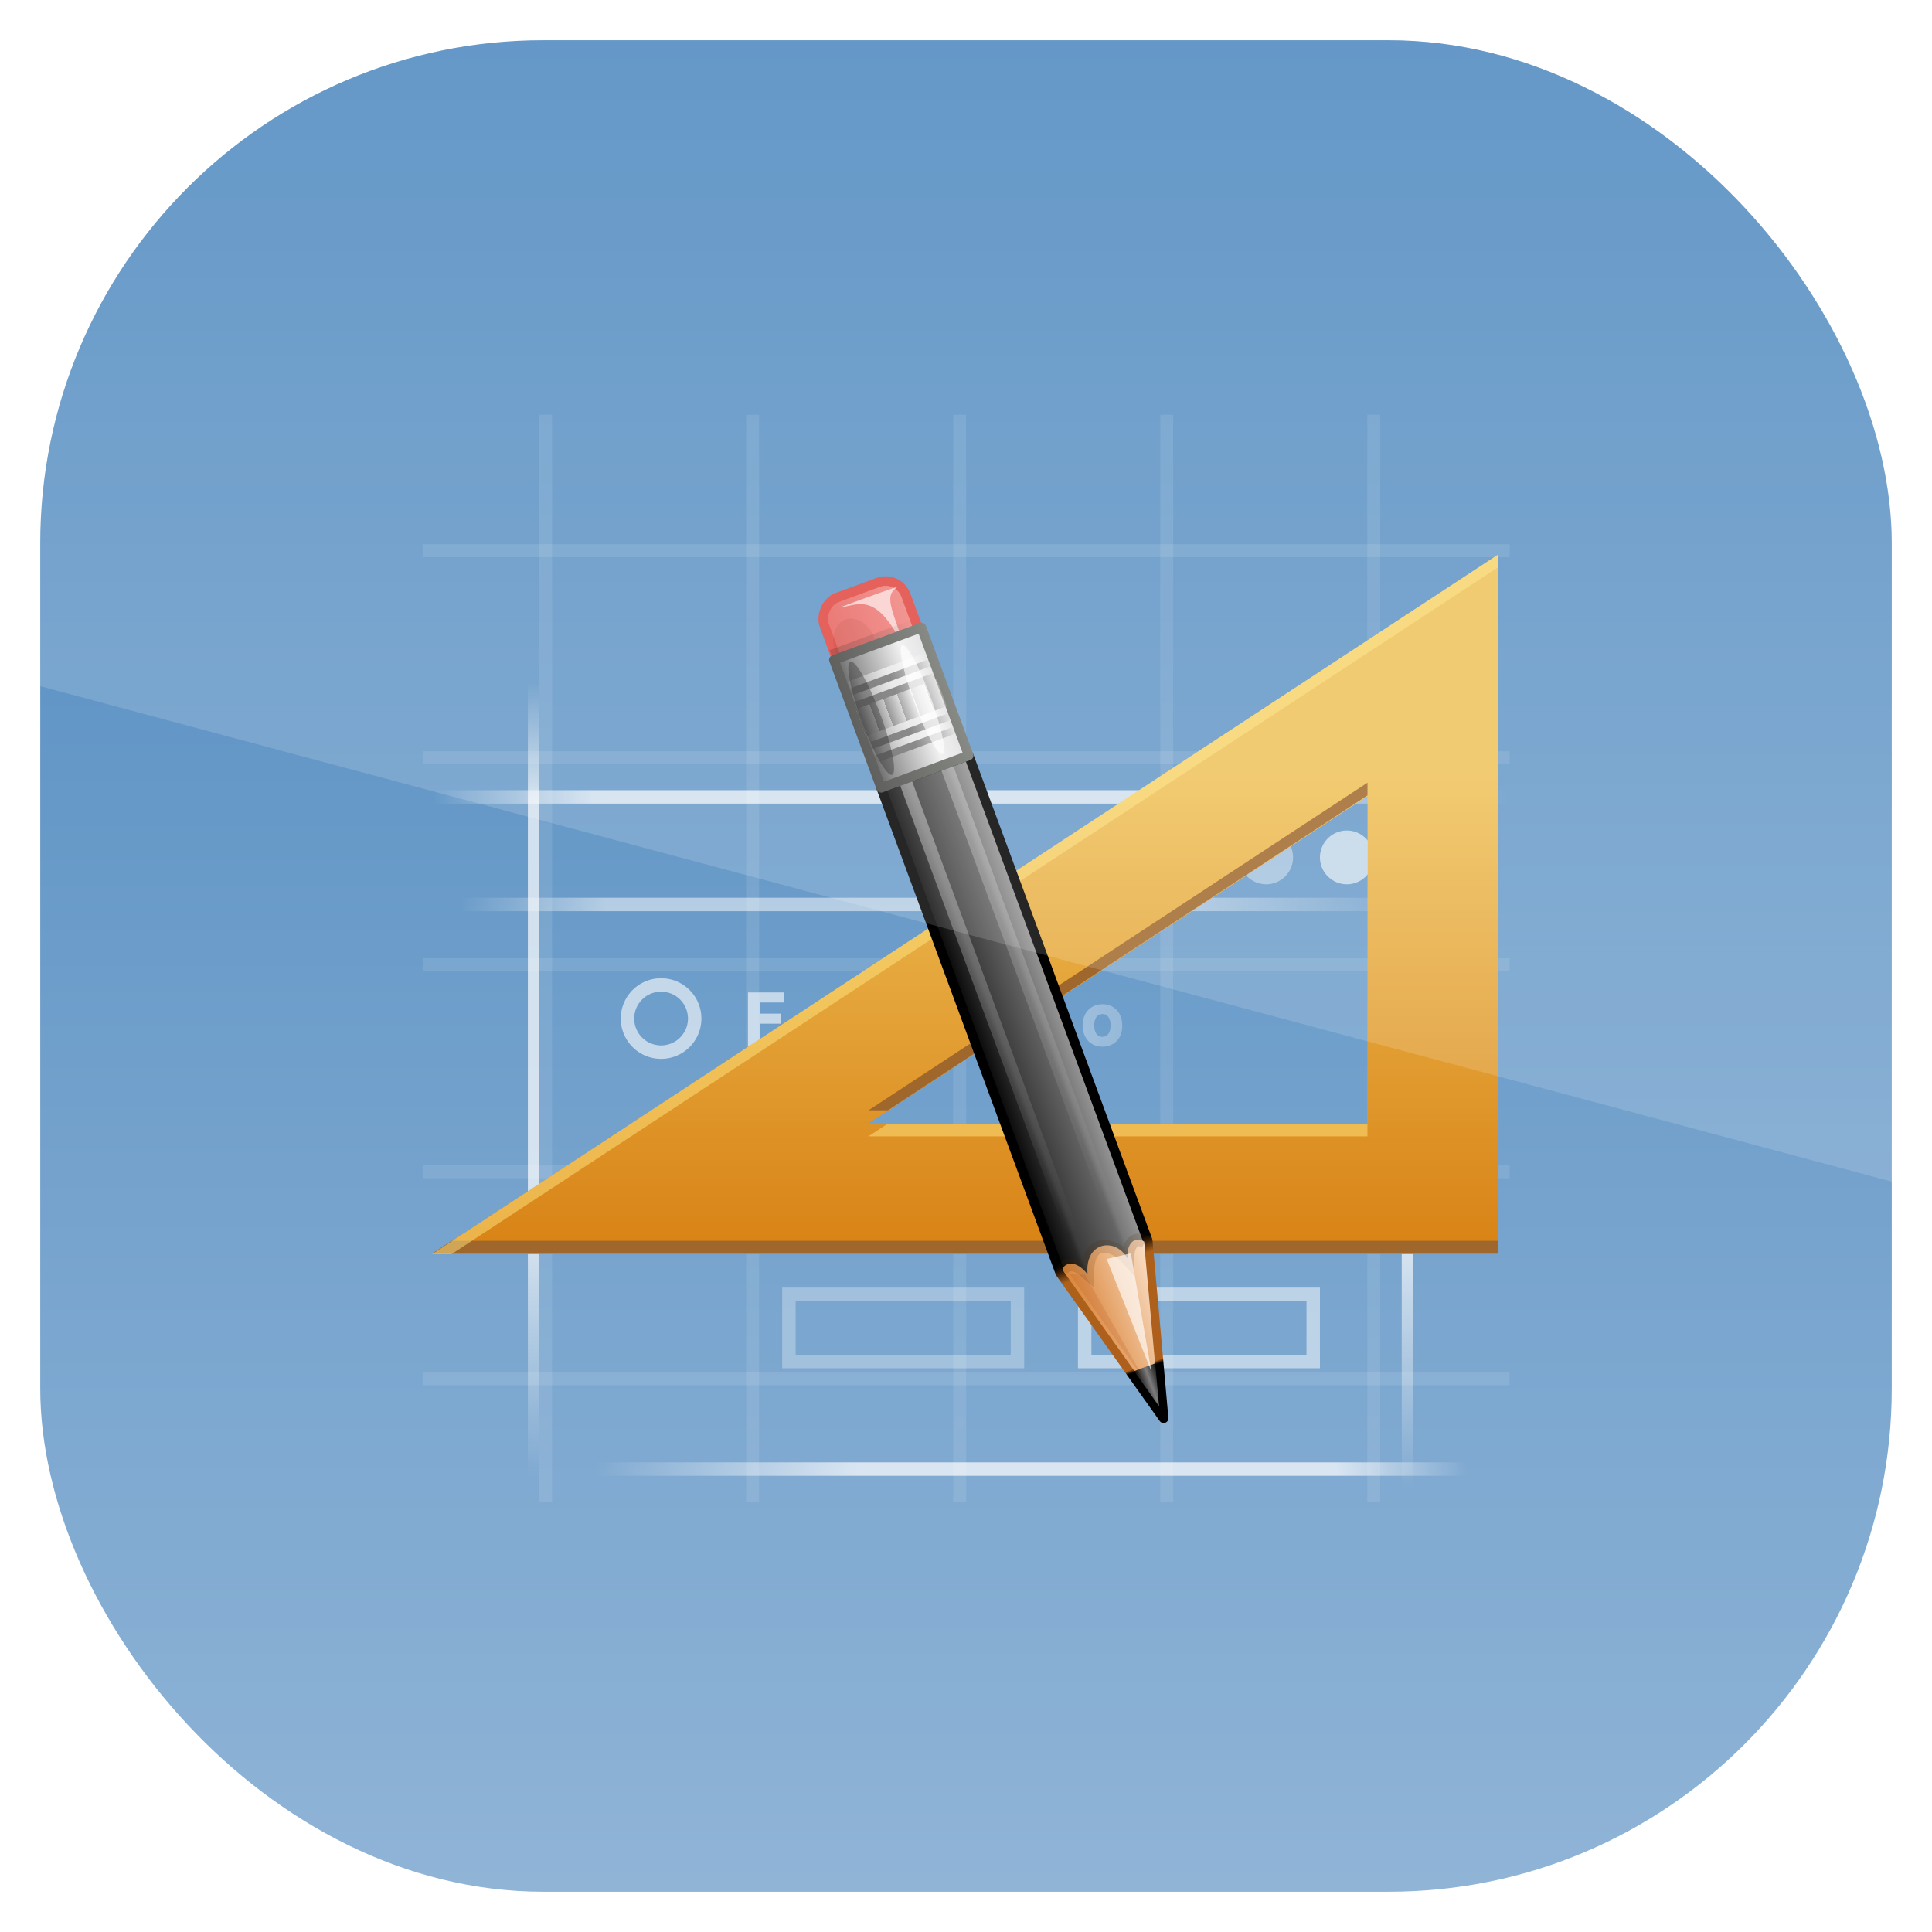 <?xml version="1.0" encoding="UTF-8" standalone="no"?>
<!-- Created with Inkscape (http://www.inkscape.org/) -->

<svg
   xmlns:dc="http://purl.org/dc/elements/1.1/"
   xmlns:cc="http://creativecommons.org/ns#"
   xmlns:rdf="http://www.w3.org/1999/02/22-rdf-syntax-ns#"
   xmlns:svg="http://www.w3.org/2000/svg"
   xmlns="http://www.w3.org/2000/svg"
   xmlns:xlink="http://www.w3.org/1999/xlink"
   xmlns:sodipodi="http://sodipodi.sourceforge.net/DTD/sodipodi-0.dtd"
   xmlns:inkscape="http://www.inkscape.org/namespaces/inkscape"
   id="svg11037"
   height="96"
   width="96"
   version="1.1"
   inkscape:version="0.48.5 r10040"
   sodipodi:docname="glade.svg">
  <sodipodi:namedview
     pagecolor="#ffffff"
     bordercolor="#666666"
     borderopacity="1"
     objecttolerance="10"
     gridtolerance="10"
     guidetolerance="10"
     inkscape:pageopacity="0"
     inkscape:pageshadow="2"
     inkscape:window-width="640"
     inkscape:window-height="480"
     id="namedview1742" />
  <defs
     id="defs11039">
    <linearGradient
       id="linearGradient11642"
       y2="1046.1"
       gradientUnits="userSpaceOnUse"
       y1="962.62"
       gradientTransform="matrix(1.15 0 0 1.15 -7.2 -150.65)"
       x2="48"
       x1="48">
      <stop
         id="stop3702-380"
         style="stop-color:#4885bd"
         offset="0" />
      <stop
         id="stop3704-4"
         style="stop-color:#91b5d7"
         offset="1" />
    </linearGradient>
    <linearGradient
       id="linearGradient3710-5"
       y2="11.5"
       xlink:href="#linearGradient3704"
       gradientUnits="userSpaceOnUse"
       x2="69"
       gradientTransform="matrix(1.357,0,0,1,-5.572,13)"
       y1="11.5"
       x1="10" />
    <linearGradient
       id="linearGradient3704">
      <stop
         id="stop3706-0"
         style="stop-color:#fff;stop-opacity:0"
         offset="0" />
      <stop
         id="stop3714-6"
         style="stop-color:#fff"
         offset=".15" />
      <stop
         id="stop3716"
         style="stop-color:#fff"
         offset=".7" />
      <stop
         id="stop3708-5"
         style="stop-color:#fff;stop-opacity:0"
         offset="1" />
    </linearGradient>
    <linearGradient
       id="linearGradient7809"
       x1="10"
       xlink:href="#linearGradient3704"
       gradientUnits="userSpaceOnUse"
       y1="11.5"
       gradientTransform="matrix(1.001 0 0 .836 5.993 -25.119)"
       x2="69"
       y2="11.5" />
    <linearGradient
       id="linearGradient7811"
       x1="10"
       xlink:href="#linearGradient3704"
       gradientUnits="userSpaceOnUse"
       y1="11.5"
       gradientTransform="matrix(1 0 0 .831 7.002 -90.054)"
       x2="69"
       y2="11.5" />
    <linearGradient
       id="linearGradient7813"
       x1="10"
       xlink:href="#linearGradient3704"
       gradientUnits="userSpaceOnUse"
       y1="11.5"
       gradientTransform="matrix(1.102,0,0,1,-96.017,-86)"
       x2="69"
       y2="11.5" />
    <linearGradient
       id="linearGradient7815"
       x1="10"
       xlink:href="#linearGradient3704"
       gradientUnits="userSpaceOnUse"
       y1="11.5"
       gradientTransform="matrix(1.23,0,0,1,-2.301,21)"
       x2="69"
       y2="11.5" />
    <linearGradient
       id="linearGradient7831"
       x1="38"
       xlink:href="#linearGradient4232-2"
       gradientUnits="userSpaceOnUse"
       x2="78"
       y1="41"
       y2="41" />
    <linearGradient
       id="linearGradient4232-2">
      <stop
         id="stop4234-7"
         style="stop-color:#fff"
         offset="0" />
      <stop
         id="stop4236-4"
         style="stop-color:#fff;stop-opacity:0"
         offset="1" />
    </linearGradient>
    <linearGradient
       id="linearGradient7823"
       x1="38"
       xlink:href="#linearGradient4232-2"
       gradientUnits="userSpaceOnUse"
       x2="89"
       y1="41"
       y2="41" />
    <linearGradient
       id="linearGradient7843"
       x1="36"
       xlink:href="#linearGradient4232-2"
       gradientUnits="userSpaceOnUse"
       x2="89"
       y1="51.314"
       y2="51" />
    <linearGradient
       id="linearGradient6961"
       x1="66"
       gradientUnits="userSpaceOnUse"
       y1="84"
       gradientTransform="matrix(.898 0 0 .898 103.59 998.66)"
       x2="66"
       y2="55">
      <stop
         id="stop4327-2"
         style="stop-color:#d88215"
         offset="0" />
      <stop
         id="stop4329"
         style="stop-color:#efc259"
         offset="1" />
    </linearGradient>
    <linearGradient
       id="linearGradient6963"
       y2="115.49"
       gradientUnits="userSpaceOnUse"
       y1="115.49"
       x2="149.53"
       x1="136.41">
      <stop
         id="stop3487-2"
         style="stop-color:#e6605b"
         offset="0" />
      <stop
         id="stop3489-47"
         style="stop-color:#f08682"
         offset="1" />
    </linearGradient>
    <filter
       id="filter3495"
       height="1.333"
       width="1.857"
       y="-.167"
       x="-.429"
       color-interpolation-filters="sRGB">
      <feGaussianBlur
         id="feGaussianBlur3497"
         stdDeviation="0.552" />
    </filter>
    <filter
       id="filter3509"
       height="1.353"
       width="1.367"
       y="-.177"
       x="-.183"
       color-interpolation-filters="sRGB">
      <feGaussianBlur
         id="feGaussianBlur3511"
         stdDeviation="0.659" />
    </filter>
    <linearGradient
       id="linearGradient6965"
       x1="137.41"
       xlink:href="#linearGradient3339"
       gradientUnits="userSpaceOnUse"
       y1="116.47"
       gradientTransform="matrix(1.089,0,0,1,-13.276,0)"
       x2="148.53"
       y2="116.47" />
    <linearGradient
       id="linearGradient3339">
      <stop
         id="stop3560"
         offset="0" />
      <stop
         id="stop3347-75"
         style="stop-opacity:.498"
         offset=".7" />
      <stop
         id="stop3343-4"
         style="stop-opacity:0"
         offset="1" />
    </linearGradient>
    <linearGradient
       id="linearGradient6967"
       x1="136"
       gradientUnits="userSpaceOnUse"
       y1="60"
       gradientTransform="translate(-23.733)"
       x2="150"
       y2="60">
      <stop
         id="stop3280"
         offset="0" />
      <stop
         id="stop3290"
         style="stop-color:#282828"
         offset=".25" />
      <stop
         id="stop3286-8"
         style="stop-color:#3c3c3c"
         offset=".3" />
      <stop
         id="stop3288-1"
         style="stop-color:#646464"
         offset=".7" />
      <stop
         id="stop3292-2"
         style="stop-color:#787878"
         offset=".75" />
      <stop
         id="stop3282"
         style="stop-color:#a0a0a0"
         offset="1" />
    </linearGradient>
    <linearGradient
       id="linearGradient6969"
       x1="143"
       gradientUnits="userSpaceOnUse"
       y1="0"
       gradientTransform="translate(-23.733)"
       x2="143"
       y2="120.02">
      <stop
         id="stop3256"
         offset="0" />
      <stop
         id="stop3266-9"
         offset=".066" />
      <stop
         id="stop3264-3"
         style="stop-color:#ad5f1b"
         offset=".07" />
      <stop
         id="stop3268-6"
         style="stop-color:#ad601a"
         offset=".191" />
      <stop
         id="stop3262-8"
         offset=".21" />
      <stop
         id="stop3258-0"
         offset="1" />
    </linearGradient>
    <linearGradient
       id="linearGradient6971"
       x1="141.25"
       gradientUnits="userSpaceOnUse"
       y1="4.922"
       gradientTransform="translate(-23.733)"
       x2="144.81"
       y2="4.922">
      <stop
         id="stop3396-2"
         offset="0" />
      <stop
         id="stop3402-1"
         style="stop-color:#7d7d7d"
         offset=".5" />
      <stop
         id="stop3398-0"
         offset="1" />
    </linearGradient>
    <linearGradient
       id="linearGradient6973"
       x1="136.99"
       gradientUnits="userSpaceOnUse"
       y1="17.043"
       gradientTransform="translate(-23.733)"
       x2="149"
       y2="17.043">
      <stop
         id="stop3310-5"
         style="stop-color:#da8539"
         offset="0" />
      <stop
         id="stop3312-1"
         style="stop-color:#fadfc7"
         offset="1" />
    </linearGradient>
    <linearGradient
       id="linearGradient6975"
       x1="146.11"
       xlink:href="#linearGradient4232-2"
       gradientUnits="userSpaceOnUse"
       y1="118.94"
       gradientTransform="matrix(1,0,0,1.265,-23.733,-54.364)"
       x2="146.08"
       y2="66" />
    <linearGradient
       id="linearGradient6977"
       x1="146.11"
       xlink:href="#linearGradient4232-2"
       gradientUnits="userSpaceOnUse"
       y1="118.94"
       gradientTransform="matrix(1,0,0,1.265,-29.858,-54.364)"
       x2="146.08"
       y2="66" />
    <filter
       id="filter3382"
       height="1.227"
       width="1.863"
       y="-.114"
       x="-.432"
       color-interpolation-filters="sRGB">
      <feGaussianBlur
         id="feGaussianBlur3384"
         stdDeviation="0.739" />
    </filter>
    <filter
       id="filter3390"
       height="1.299"
       width="2.22"
       y="-.149"
       x="-.61"
       color-interpolation-filters="sRGB">
      <feGaussianBlur
         id="feGaussianBlur3392"
         stdDeviation="0.778" />
    </filter>
    <linearGradient
       id="linearGradient6979"
       y2="106"
       gradientUnits="userSpaceOnUse"
       y1="106"
       x2="150"
       x1="136">
      <stop
         id="stop3403-6"
         style="stop-color:#404040"
         offset="0" />
      <stop
         id="stop3447"
         style="stop-color:#808080"
         offset=".2" />
      <stop
         id="stop3410-4"
         style="stop-color:#efefef"
         offset=".7" />
      <stop
         id="stop3405-6"
         style="stop-color:#dcdcdc"
         offset="1" />
    </linearGradient>
    <linearGradient
       id="linearGradient6981"
       y2="106"
       gradientUnits="userSpaceOnUse"
       y1="106"
       x2="150"
       x1="136">
      <stop
         id="stop3463"
         style="stop-color:#444542"
         offset="0" />
      <stop
         id="stop3465-2"
         style="stop-color:#71746e"
         offset="1" />
    </linearGradient>
    <linearGradient
       id="linearGradient6983"
       x1="142.96"
       xlink:href="#linearGradient3339"
       spreadMethod="reflect"
       gradientUnits="userSpaceOnUse"
       y1="98.951"
       gradientTransform="translate(.042 1.549)"
       x2="148.96"
       y2="98.951" />
    <linearGradient
       id="linearGradient6985"
       x1="142.96"
       xlink:href="#linearGradient3355-2"
       spreadMethod="reflect"
       gradientUnits="userSpaceOnUse"
       y1="98.951"
       gradientTransform="translate(.042 2.549)"
       x2="148.96"
       y2="98.951" />
    <linearGradient
       id="linearGradient3355-2">
      <stop
         id="stop3357-84"
         style="stop-color:#fff"
         offset="0" />
      <stop
         id="stop3359-72"
         style="stop-color:#fff;stop-opacity:.498"
         offset=".7" />
      <stop
         id="stop3361-4"
         style="stop-color:#fff;stop-opacity:0"
         offset="1" />
    </linearGradient>
    <linearGradient
       id="linearGradient6987"
       x1="142.96"
       xlink:href="#linearGradient3339"
       spreadMethod="reflect"
       gradientUnits="userSpaceOnUse"
       y1="98.951"
       gradientTransform="translate(.042 3.549)"
       x2="148.96"
       y2="98.951" />
    <linearGradient
       id="linearGradient6989"
       x1="142.96"
       xlink:href="#linearGradient3355-2"
       spreadMethod="reflect"
       gradientUnits="userSpaceOnUse"
       y1="98.951"
       gradientTransform="translate(.042 4.549)"
       x2="148.96"
       y2="98.951" />
    <linearGradient
       id="linearGradient6991"
       x1="142.96"
       xlink:href="#linearGradient3339"
       spreadMethod="reflect"
       gradientUnits="userSpaceOnUse"
       y1="98.951"
       gradientTransform="translate(.042 9.549)"
       x2="148.96"
       y2="98.951" />
    <linearGradient
       id="linearGradient6993"
       x1="142.96"
       xlink:href="#linearGradient3355-2"
       spreadMethod="reflect"
       gradientUnits="userSpaceOnUse"
       y1="98.951"
       gradientTransform="translate(.042 10.549)"
       x2="148.96"
       y2="98.951" />
    <linearGradient
       id="linearGradient6995"
       x1="142.96"
       xlink:href="#linearGradient3339"
       spreadMethod="reflect"
       gradientUnits="userSpaceOnUse"
       y1="98.951"
       gradientTransform="translate(.042 11.549)"
       x2="148.96"
       y2="98.951" />
    <linearGradient
       id="linearGradient6997"
       x1="142.96"
       xlink:href="#linearGradient3355-2"
       spreadMethod="reflect"
       gradientUnits="userSpaceOnUse"
       y1="98.951"
       gradientTransform="translate(.042 12.549)"
       x2="148.96"
       y2="98.951" />
    <linearGradient
       id="linearGradient6999"
       x1="137"
       spreadMethod="repeat"
       gradientUnits="userSpaceOnUse"
       y1="106"
       x2="139.03"
       y2="106">
      <stop
         id="stop3680"
         style="stop-color:#3d3d3d"
         offset="0" />
      <stop
         id="stop3443-9"
         style="stop-color:#fff"
         offset="1" />
    </linearGradient>
    <filter
       id="filter3451"
       height="1.272"
       width="3.07"
       y="-.136"
       x="-1.035"
       color-interpolation-filters="sRGB">
      <feGaussianBlur
         id="feGaussianBlur3453"
         stdDeviation="0.95" />
    </filter>
    <filter
       id="filter3457"
       height="1.275"
       width="2.867"
       y="-.138"
       x="-.933"
       color-interpolation-filters="sRGB">
      <feGaussianBlur
         id="feGaussianBlur3459"
         stdDeviation="0.928" />
    </filter>
    <clipPath
       id="clipPath3009"
       clipPathUnits="userSpaceOnUse">
      <path
         id="path3011"
         style="opacity:.15;fill:#fff"
         d="m-2 956.36h-96v33.562l96 25.687v-59.25z" />
    </clipPath>
  </defs>
  <g
     id="layer1"
     transform="translate(0 -956.36)">
    <rect
       id="rect3867"
       style="fill:url(#linearGradient11642)"
       rx="25"
       ry="25"
       height="92"
       width="92"
       y="958.36"
       x="2" />
    <g
       id="g3219"
       transform="translate(0 .002)">
      <g
         id="g3822"
         transform="matrix(.643 0 0 .643 17.143 973.11)">
        <path
           id="rect3679"
           style="opacity:.1;color:#000000;fill:#fff"
           d="m6 16v1h84v-1h-84zm0 16v1h84v-1h-84zm0 16v1h84v-1h-84zm0 16v1h84v-1h-84zm0 16v1h84v-1h-84z" />
        <path
           id="rect3689"
           style="opacity:.1;color:#000000;fill:#fff"
           d="m80 6h-1v84h1v-84zm-16 0h-1v84h1v-84zm-16 0h-1v84h1v-84zm-16 0h-1v84h1v-84zm-16 0h-1v84h1v-84z" />
      </g>
      <g
         id="layer3"
         transform="matrix(.668 0 0 .668 16.155 979.59)">
        <rect
           id="rect3702"
           style="opacity:.7;color:#000000;fill:url(#linearGradient3710-5)"
           height="1"
           width="80.075"
           y="24"
           x="8" />
        <rect
           id="rect3718"
           style="opacity:.7;color:#000000;fill:url(#linearGradient7809)"
           transform="rotate(90)"
           height=".836"
           width="59.04"
           y="-15.918"
           x="16" />
        <rect
           id="rect3722"
           style="opacity:.7;color:#000000;fill:url(#linearGradient7811)"
           transform="rotate(90)"
           height=".831"
           width="58.986"
           y="-80.915"
           x="17" />
        <rect
           id="rect3724"
           style="opacity:.7;color:#000000;fill:url(#linearGradient7813)"
           transform="scale(-1)"
           height="1"
           width="65"
           y="-75"
           x="-85" />
        <rect
           id="rect4202"
           style="opacity:.5;color:#000000;fill:url(#linearGradient7815)"
           height="1"
           width="72.577"
           y="32"
           x="10" />
        <path
           id="path4214"
           d="m76 29a2 2 0 1 1 -4 0 2 2 0 1 1 4 0z"
           style="opacity:.6;color:#000000;fill:#fff"
           transform="translate(2)" />
        <path
           id="path4216"
           d="m76 29a2 2 0 1 1 -4 0 2 2 0 1 1 4 0z"
           style="opacity:.4;color:#000000;fill:#fff"
           transform="translate(-4)" />
        <path
           id="path4218"
           d="m76 29a2 2 0 1 1 -4 0 2 2 0 1 1 4 0z"
           style="opacity:.4;color:#000000;fill:#fff"
           transform="translate(-10)" />
        <path
           id="path4220"
           d="m30 43a3 3 0 1 1 -6 0 3 3 0 1 1 6 0z"
           style="opacity:.6;color:#000000;stroke:#fff;stroke-width:1.2;fill:none"
           transform="matrix(.833 0 0 .833 2.5 5.167)" />
        <path
           id="path4222"
           d="m30 43a3 3 0 1 1 -6 0 3 3 0 1 1 6 0z"
           style="opacity:.6;color:#000000;stroke:#fff;stroke-width:1.2;fill:none"
           transform="matrix(.833 0 0 .833 2.5 15.167)" />
        <g
           id="text4224"
           style="opacity:.6;fill:url(#linearGradient7831)">
          <path
             id="path4243"
             style="fill:url(#linearGradient7831)"
             d="m31.457 43v-3.955h2.648v0.748h-1.758v0.827h1.564v0.748h-1.564v1.632h-0.89" />
          <path
             id="path4245"
             style="fill:url(#linearGradient7831)"
             d="m35.527 43h-0.85v-3.002h0.85v3.002m0.08-3.869c-0 0.156-0.051 0.28-0.154 0.371-0.099 0.087-0.217 0.131-0.354 0.131-0.137 0-0.257-0.044-0.36-0.131-0.099-0.091-0.148-0.215-0.148-0.371-0-0.156 0.049-0.278 0.148-0.365 0.103-0.091 0.223-0.137 0.36-0.137 0.137 0 0.255 0.046 0.354 0.137 0.103 0.088 0.154 0.209 0.154 0.365" />
          <path
             id="path4247"
             style="fill:url(#linearGradient7831)"
             d="m38.135 40.752c-0.076-0.019-0.165-0.038-0.268-0.057-0.103-0.023-0.213-0.034-0.331-0.034-0.053 0-0.118 0.006-0.194 0.017-0.072 0.008-0.127 0.017-0.165 0.029v2.294h-0.85v-2.842c0.152-0.053 0.331-0.103 0.536-0.148 0.209-0.049 0.441-0.074 0.696-0.074 0.046 0 0.101 0.004 0.165 0.011 0.065 0.004 0.129 0.011 0.194 0.023 0.065 0.008 0.129 0.019 0.194 0.034 0.065 0.011 0.12 0.027 0.165 0.046l-0.143 0.702" />
          <path
             id="path4249"
             style="fill:url(#linearGradient7831)"
             d="m39.595 42.389c0.156 0 0.266-0.015 0.331-0.046 0.065-0.03 0.097-0.089 0.097-0.177-0-0.068-0.042-0.127-0.126-0.177-0.084-0.053-0.211-0.112-0.382-0.177-0.133-0.049-0.255-0.101-0.365-0.154-0.107-0.053-0.198-0.116-0.274-0.188-0.076-0.076-0.135-0.165-0.177-0.268-0.042-0.103-0.063-0.226-0.063-0.371 0-0.282 0.105-0.504 0.314-0.668 0.209-0.164 0.496-0.245 0.862-0.245 0.183 0 0.358 0.017 0.525 0.051 0.167 0.03 0.301 0.065 0.399 0.103l-0.148 0.662c-0.099-0.034-0.207-0.065-0.325-0.091-0.114-0.027-0.243-0.04-0.388-0.04-0.266 0-0.399 0.074-0.399 0.223-0 0.034 0.006 0.065 0.017 0.091 0.011 0.027 0.034 0.053 0.068 0.08 0.034 0.023 0.08 0.049 0.137 0.08 0.061 0.027 0.137 0.057 0.228 0.091 0.186 0.068 0.34 0.137 0.462 0.205 0.122 0.065 0.217 0.137 0.285 0.217 0.072 0.076 0.122 0.162 0.148 0.257 0.03 0.095 0.046 0.205 0.046 0.331-0 0.297-0.112 0.521-0.337 0.673-0.221 0.152-0.535 0.228-0.942 0.228-0.266 0-0.489-0.023-0.668-0.068-0.175-0.046-0.297-0.084-0.365-0.114l0.143-0.691c0.145 0.057 0.293 0.103 0.445 0.137 0.152 0.03 0.302 0.046 0.451 0.046" />
          <path
             id="path4251"
             style="fill:url(#linearGradient7831)"
             d="m41.469 39.251 0.85-0.137v0.885h1.022v0.708h-1.022v1.056c-0 0.179 0.03 0.321 0.091 0.428 0.065 0.107 0.192 0.16 0.382 0.16 0.091 0 0.185-0.008 0.28-0.023 0.099-0.019 0.188-0.044 0.268-0.074l0.12 0.662c-0.103 0.042-0.217 0.078-0.342 0.108-0.126 0.03-0.28 0.046-0.462 0.046-0.232 0-0.424-0.03-0.576-0.091-0.152-0.065-0.274-0.152-0.365-0.263-0.091-0.114-0.156-0.251-0.194-0.411-0.034-0.16-0.051-0.337-0.051-0.531v-2.522" />
          <path
             id="path4253"
             style="fill:url(#linearGradient7831)"
             d="m48.206 41.493c-0 0.236-0.034 0.453-0.103 0.651-0.068 0.194-0.167 0.361-0.297 0.502-0.129 0.137-0.285 0.243-0.468 0.32-0.179 0.076-0.38 0.114-0.605 0.114-0.221 0-0.422-0.038-0.605-0.114-0.179-0.076-0.333-0.182-0.462-0.319-0.13-0.141-0.231-0.308-0.303-0.502-0.072-0.198-0.108-0.415-0.108-0.651 0-0.236 0.036-0.451 0.108-0.645 0.076-0.194 0.179-0.36 0.308-0.496 0.133-0.137 0.289-0.243 0.468-0.32 0.183-0.076 0.38-0.114 0.593-0.114 0.217 0 0.415 0.038 0.593 0.114 0.183 0.076 0.339 0.183 0.468 0.32s0.23 0.302 0.302 0.496c0.072 0.194 0.108 0.409 0.108 0.645m-0.867 0c-0-0.263-0.053-0.468-0.16-0.616-0.103-0.152-0.251-0.228-0.445-0.228-0.194 0-0.344 0.076-0.451 0.228-0.107 0.148-0.16 0.354-0.16 0.616-0 0.263 0.053 0.472 0.16 0.628 0.107 0.152 0.257 0.228 0.451 0.228 0.194 0 0.342-0.076 0.445-0.228 0.107-0.156 0.16-0.365 0.16-0.628" />
          <path
             id="path4255"
             style="fill:url(#linearGradient7831)"
             d="m50.788 41.522c-0-0.263-0.059-0.472-0.177-0.628-0.118-0.16-0.293-0.24-0.525-0.24-0.076 0-0.146 0.004-0.211 0.011-0.065 0.004-0.118 0.009-0.16 0.017v1.535c0.053 0.034 0.122 0.063 0.205 0.086 0.087 0.023 0.175 0.034 0.263 0.034 0.403 0 0.605-0.272 0.605-0.816m0.867-0.023c-0 0.232-0.029 0.443-0.086 0.633-0.057 0.19-0.141 0.354-0.251 0.491-0.11 0.137-0.247 0.243-0.411 0.32-0.164 0.076-0.352 0.114-0.565 0.114-0.118 0-0.228-0.011-0.331-0.034-0.103-0.023-0.202-0.055-0.297-0.097v1.13h-0.85v-3.955c0.076-0.023 0.164-0.044 0.263-0.063 0.099-0.023 0.202-0.042 0.308-0.057 0.11-0.015 0.221-0.027 0.331-0.034 0.114-0.011 0.223-0.017 0.325-0.017 0.247 0 0.468 0.038 0.662 0.114 0.194 0.072 0.358 0.177 0.491 0.314 0.133 0.133 0.234 0.297 0.302 0.491 0.072 0.194 0.108 0.411 0.108 0.651" />
          <path
             id="path4257"
             style="fill:url(#linearGradient7823)"
             d="m52.28 39.251 0.85-0.137v0.885h1.022v0.708h-1.022v1.056c-0 0.179 0.03 0.321 0.091 0.428 0.065 0.107 0.192 0.16 0.382 0.16 0.091 0 0.185-0.008 0.28-0.023 0.099-0.019 0.188-0.044 0.268-0.074l0.12 0.662c-0.103 0.042-0.217 0.078-0.342 0.108-0.126 0.03-0.28 0.046-0.462 0.046-0.232 0-0.424-0.03-0.576-0.091-0.152-0.065-0.274-0.152-0.365-0.263-0.091-0.114-0.156-0.251-0.194-0.411-0.034-0.16-0.051-0.337-0.051-0.531v-2.522" />
          <path
             id="path4259"
             style="fill:url(#linearGradient7831)"
             d="m55.689 43h-0.85v-3.002h0.85v3.002m0.08-3.869c-0 0.156-0.051 0.28-0.154 0.371-0.099 0.087-0.217 0.131-0.354 0.131-0.137 0-0.257-0.044-0.36-0.131-0.099-0.091-0.148-0.215-0.148-0.371-0-0.156 0.049-0.278 0.148-0.365 0.103-0.091 0.223-0.137 0.36-0.137 0.137 0 0.255 0.046 0.354 0.137 0.103 0.088 0.154 0.209 0.154 0.365" />
          <path
             id="path4261"
             style="fill:url(#linearGradient7831)"
             d="m59.296 41.493c-0 0.236-0.034 0.453-0.103 0.651-0.068 0.194-0.167 0.361-0.297 0.502-0.129 0.137-0.285 0.243-0.468 0.32-0.179 0.076-0.38 0.114-0.605 0.114-0.221 0-0.422-0.038-0.605-0.114-0.179-0.076-0.333-0.183-0.462-0.32-0.129-0.141-0.23-0.308-0.302-0.502-0.072-0.198-0.108-0.415-0.108-0.651s0.036-0.451 0.108-0.645c0.076-0.194 0.179-0.36 0.308-0.496 0.133-0.137 0.289-0.243 0.468-0.32 0.183-0.076 0.38-0.114 0.593-0.114 0.217 0 0.415 0.038 0.593 0.114 0.183 0.076 0.339 0.183 0.468 0.32s0.23 0.302 0.302 0.496c0.072 0.194 0.108 0.409 0.108 0.645m-0.867 0c-0-0.263-0.053-0.468-0.16-0.616-0.103-0.152-0.251-0.228-0.445-0.228-0.194 0-0.344 0.076-0.451 0.228-0.107 0.148-0.16 0.354-0.16 0.616-0 0.263 0.053 0.472 0.16 0.628 0.107 0.152 0.257 0.228 0.451 0.228 0.194 0 0.342-0.076 0.445-0.228 0.107-0.156 0.16-0.365 0.16-0.628" />
          <path
             id="path4263"
             style="fill:url(#linearGradient7831)"
             d="m59.955 40.101c0.145-0.042 0.331-0.08 0.559-0.114 0.228-0.038 0.468-0.057 0.719-0.057 0.255 0 0.466 0.034 0.633 0.103 0.171 0.065 0.306 0.158 0.405 0.28 0.099 0.122 0.169 0.266 0.211 0.434s0.063 0.354 0.063 0.559v1.695h-0.85v-1.592c-0-0.274-0.036-0.468-0.108-0.582-0.072-0.114-0.207-0.171-0.405-0.171-0.061 0-0.126 0.004-0.194 0.011-0.068 0.004-0.129 0.009-0.183 0.017v2.317h-0.851v-2.899" />
        </g>
        <g
           id="text4228"
           style="opacity:.6;fill:url(#linearGradient7843)">
          <path
             id="path4266"
             style="fill:url(#linearGradient7843)"
             d="m32.535 52.321c0.126 0 0.228-0.009 0.308-0.029 0.084-0.023 0.15-0.051 0.2-0.086 0.049-0.038 0.084-0.082 0.103-0.131 0.019-0.049 0.029-0.105 0.029-0.165-0-0.129-0.061-0.236-0.183-0.32-0.122-0.087-0.331-0.181-0.628-0.28-0.129-0.046-0.259-0.097-0.388-0.154-0.129-0.061-0.245-0.135-0.348-0.223-0.103-0.091-0.186-0.2-0.251-0.325-0.065-0.129-0.097-0.285-0.097-0.468s0.034-0.346 0.103-0.491c0.068-0.148 0.165-0.274 0.291-0.377 0.126-0.103 0.278-0.181 0.457-0.234 0.179-0.057 0.38-0.086 0.605-0.086 0.266 0 0.496 0.029 0.69 0.086 0.194 0.057 0.354 0.12 0.479 0.188l-0.257 0.702c-0.111-0.057-0.234-0.107-0.371-0.148-0.133-0.046-0.295-0.069-0.485-0.069-0.213 0-0.367 0.03-0.462 0.091-0.091 0.057-0.137 0.146-0.137 0.268-0 0.072 0.017 0.133 0.051 0.183 0.034 0.049 0.082 0.095 0.143 0.137 0.065 0.038 0.137 0.074 0.217 0.108 0.084 0.03 0.175 0.063 0.274 0.097 0.205 0.076 0.384 0.152 0.536 0.228 0.152 0.072 0.278 0.158 0.377 0.257 0.103 0.099 0.179 0.215 0.228 0.348 0.049 0.133 0.074 0.295 0.074 0.485-0 0.369-0.129 0.656-0.388 0.862-0.259 0.202-0.649 0.302-1.17 0.302-0.175 0-0.333-0.011-0.474-0.034-0.141-0.019-0.266-0.044-0.377-0.074-0.107-0.03-0.2-0.063-0.28-0.097-0.076-0.034-0.141-0.067-0.194-0.097l0.251-0.708c0.118 0.065 0.263 0.124 0.434 0.177 0.175 0.049 0.388 0.074 0.639 0.074" />
          <path
             id="path4268"
             style="fill:url(#linearGradient7843)"
             d="m34.578 51.522c0-0.266 0.04-0.498 0.12-0.696 0.084-0.202 0.192-0.369 0.325-0.502 0.133-0.133 0.285-0.234 0.457-0.302 0.175-0.068 0.354-0.103 0.536-0.103 0.426 0 0.763 0.131 1.01 0.394 0.247 0.259 0.371 0.641 0.371 1.147-0 0.049-0.002 0.105-0.006 0.165-0.004 0.057-0.008 0.108-0.011 0.154h-1.929c0.019 0.175 0.101 0.314 0.245 0.417s0.339 0.154 0.582 0.154c0.156 0 0.308-0.013 0.457-0.04 0.152-0.03 0.276-0.067 0.371-0.108l0.114 0.69c-0.046 0.023-0.107 0.046-0.183 0.068s-0.162 0.042-0.257 0.057c-0.091 0.019-0.19 0.034-0.297 0.046s-0.213 0.017-0.32 0.017c-0.27 0-0.506-0.04-0.708-0.12-0.198-0.08-0.363-0.188-0.496-0.325-0.129-0.141-0.226-0.306-0.291-0.496-0.061-0.19-0.091-0.396-0.091-0.616m1.997-0.325c-0.004-0.072-0.017-0.143-0.04-0.211-0.019-0.068-0.051-0.129-0.097-0.183-0.042-0.053-0.097-0.097-0.165-0.131-0.065-0.034-0.146-0.051-0.245-0.051-0.095 0-0.177 0.017-0.245 0.051-0.068 0.03-0.126 0.072-0.171 0.126-0.046 0.053-0.082 0.116-0.108 0.188-0.023 0.068-0.04 0.139-0.051 0.211h1.124" />
          <path
             id="path4270"
             style="fill:url(#linearGradient7843)"
             d="m37.911 51.499c0-0.217 0.034-0.42 0.103-0.611 0.072-0.194 0.175-0.361 0.308-0.502 0.133-0.145 0.295-0.259 0.485-0.342s0.407-0.126 0.651-0.126c0.16 0 0.306 0.015 0.439 0.046 0.133 0.027 0.263 0.067 0.388 0.12l-0.177 0.679c-0.08-0.03-0.167-0.057-0.263-0.08-0.095-0.023-0.202-0.034-0.32-0.034-0.251 0-0.439 0.078-0.565 0.234-0.122 0.156-0.183 0.361-0.183 0.616-0 0.27 0.057 0.479 0.171 0.628 0.118 0.148 0.321 0.223 0.611 0.223 0.103 0 0.213-0.009 0.331-0.029 0.118-0.019 0.226-0.049 0.325-0.091l0.12 0.696c-0.099 0.042-0.223 0.078-0.371 0.108s-0.312 0.046-0.491 0.046c-0.274 0-0.51-0.04-0.708-0.12-0.198-0.084-0.361-0.196-0.491-0.337-0.126-0.141-0.219-0.306-0.28-0.496-0.057-0.194-0.086-0.403-0.086-0.628" />
          <path
             id="path4272"
             style="fill:url(#linearGradient7843)"
             d="m43.569 51.493c-0 0.236-0.034 0.453-0.103 0.651-0.068 0.194-0.167 0.361-0.297 0.502-0.129 0.137-0.285 0.243-0.468 0.32-0.179 0.076-0.38 0.114-0.605 0.114-0.221 0-0.422-0.038-0.605-0.114-0.179-0.076-0.333-0.183-0.462-0.32-0.129-0.141-0.23-0.308-0.302-0.502-0.072-0.198-0.108-0.415-0.108-0.651-0-0.236 0.036-0.451 0.108-0.645 0.076-0.194 0.179-0.36 0.308-0.496 0.133-0.137 0.289-0.243 0.468-0.32 0.183-0.076 0.38-0.114 0.593-0.114 0.217 0 0.415 0.038 0.593 0.114 0.183 0.076 0.339 0.183 0.468 0.32s0.23 0.302 0.302 0.496c0.072 0.194 0.108 0.409 0.108 0.645m-0.867 0c-0-0.263-0.053-0.468-0.16-0.616-0.103-0.152-0.251-0.228-0.445-0.228-0.194 0-0.344 0.076-0.451 0.228-0.107 0.148-0.16 0.354-0.16 0.616-0 0.263 0.053 0.472 0.16 0.628 0.107 0.152 0.257 0.228 0.451 0.228 0.194 0 0.342-0.076 0.445-0.228 0.107-0.156 0.16-0.365 0.16-0.628" />
          <path
             id="path4274"
             style="fill:url(#linearGradient7843)"
             d="m44.228 50.101c0.145-0.042 0.331-0.08 0.559-0.114 0.228-0.038 0.468-0.057 0.719-0.057 0.255 0 0.466 0.034 0.633 0.103 0.171 0.065 0.306 0.158 0.405 0.28 0.099 0.122 0.169 0.266 0.211 0.434s0.063 0.354 0.063 0.559v1.695h-0.851v-1.592c-0-0.274-0.036-0.468-0.108-0.582s-0.207-0.171-0.405-0.171c-0.061 0-0.126 0.004-0.194 0.011-0.068 0.004-0.129 0.009-0.183 0.017v2.317h-0.85v-2.899" />
          <path
             id="path4276"
             style="fill:url(#linearGradient7843)"
             d="m48.319 51.476c-0 0.263 0.059 0.474 0.177 0.633s0.293 0.24 0.525 0.24c0.076 0 0.146-0.002 0.211-0.006 0.065-0.008 0.118-0.015 0.16-0.023v-1.546c-0.053-0.034-0.124-0.063-0.211-0.086-0.084-0.023-0.169-0.034-0.257-0.034-0.403 0-0.605 0.274-0.605 0.822m1.923 1.427c-0.076 0.023-0.164 0.046-0.263 0.068-0.099 0.019-0.204 0.036-0.314 0.051-0.107 0.015-0.217 0.027-0.331 0.034-0.11 0.011-0.217 0.017-0.32 0.017-0.247 0-0.468-0.036-0.662-0.108s-0.358-0.175-0.491-0.308c-0.133-0.137-0.236-0.301-0.308-0.491-0.068-0.194-0.103-0.411-0.103-0.651 0-0.243 0.03-0.462 0.091-0.656 0.061-0.198 0.148-0.365 0.263-0.502s0.253-0.242 0.417-0.314c0.167-0.072 0.358-0.108 0.571-0.108 0.118 0 0.223 0.011 0.314 0.034 0.095 0.023 0.19 0.055 0.285 0.097v-1.358l0.85-0.137v4.331" />
          <path
             id="path4278"
             style="fill:url(#linearGradient7843)"
             d="m55.217 51.493c-0 0.236-0.034 0.453-0.103 0.651-0.068 0.194-0.167 0.361-0.297 0.502-0.129 0.137-0.285 0.243-0.468 0.32-0.179 0.076-0.38 0.114-0.605 0.114-0.221 0-0.422-0.038-0.605-0.114-0.179-0.076-0.333-0.183-0.462-0.32-0.129-0.141-0.23-0.308-0.302-0.502-0.072-0.198-0.108-0.415-0.108-0.651-0-0.236 0.036-0.451 0.108-0.645 0.076-0.194 0.179-0.36 0.308-0.496 0.133-0.137 0.289-0.243 0.468-0.32 0.183-0.076 0.38-0.114 0.593-0.114 0.217 0 0.415 0.038 0.593 0.114 0.183 0.076 0.339 0.183 0.468 0.32s0.23 0.302 0.302 0.496c0.072 0.194 0.108 0.409 0.108 0.645m-0.867 0c-0-0.263-0.053-0.468-0.16-0.616-0.103-0.152-0.251-0.228-0.445-0.228-0.194 0-0.344 0.076-0.451 0.228-0.107 0.148-0.16 0.354-0.16 0.616-0 0.263 0.053 0.472 0.16 0.628 0.107 0.152 0.257 0.228 0.451 0.228 0.194 0 0.342-0.076 0.445-0.228 0.107-0.156 0.16-0.365 0.16-0.628" />
          <path
             id="path4280"
             style="fill:url(#linearGradient7843)"
             d="m57.798 51.522c-0-0.263-0.059-0.472-0.177-0.628-0.118-0.16-0.293-0.24-0.525-0.24-0.076 0-0.146 0.004-0.211 0.011-0.065 0.004-0.118 0.009-0.16 0.017v1.535c0.053 0.034 0.122 0.063 0.205 0.086 0.087 0.023 0.175 0.034 0.263 0.034 0.403 0 0.605-0.272 0.605-0.816m0.867-0.023c-0 0.232-0.029 0.443-0.086 0.633-0.057 0.19-0.141 0.354-0.251 0.491-0.11 0.137-0.247 0.243-0.411 0.32-0.164 0.076-0.352 0.114-0.565 0.114-0.118 0-0.228-0.011-0.331-0.034-0.102-0.023-0.201-0.055-0.296-0.097v1.13h-0.85v-3.955c0.076-0.023 0.164-0.044 0.263-0.063 0.099-0.023 0.202-0.042 0.308-0.057 0.11-0.015 0.221-0.027 0.331-0.034 0.114-0.011 0.223-0.017 0.325-0.017 0.247 0 0.468 0.038 0.662 0.114 0.194 0.072 0.358 0.177 0.491 0.314 0.133 0.133 0.234 0.297 0.302 0.491 0.072 0.194 0.108 0.411 0.108 0.651" />
          <path
             id="path4282"
             style="fill:url(#linearGradient7843)"
             d="m59.291 49.251 0.85-0.137v0.885h1.022v0.708h-1.022v1.056c-0 0.179 0.03 0.321 0.091 0.428 0.065 0.107 0.192 0.16 0.382 0.16 0.091 0 0.185-0.008 0.28-0.023 0.099-0.019 0.188-0.044 0.268-0.074l0.12 0.662c-0.103 0.042-0.217 0.078-0.342 0.108-0.126 0.03-0.28 0.046-0.462 0.046-0.232 0-0.424-0.03-0.576-0.091-0.152-0.065-0.274-0.152-0.365-0.263-0.091-0.114-0.156-0.251-0.194-0.411-0.034-0.16-0.051-0.337-0.051-0.531v-2.522" />
          <path
             id="path4284"
             style="fill:url(#linearGradient7843)"
             d="m62.7 53h-0.85v-3.002h0.85v3.002m0.08-3.869c-0 0.156-0.051 0.28-0.154 0.371-0.099 0.087-0.217 0.131-0.354 0.131-0.137 0-0.257-0.044-0.36-0.131-0.099-0.091-0.148-0.215-0.148-0.371 0-0.156 0.049-0.278 0.148-0.365 0.103-0.091 0.223-0.137 0.36-0.137 0.137 0 0.255 0.046 0.354 0.137 0.103 0.088 0.154 0.209 0.154 0.365" />
          <path
             id="path4286"
             style="fill:url(#linearGradient7843)"
             d="m66.307 51.493c-0 0.236-0.034 0.453-0.103 0.651-0.068 0.194-0.167 0.361-0.297 0.502-0.129 0.137-0.285 0.243-0.468 0.32-0.179 0.076-0.38 0.114-0.605 0.114-0.221 0-0.422-0.038-0.605-0.114-0.179-0.076-0.333-0.182-0.462-0.319-0.13-0.141-0.231-0.308-0.303-0.502-0.072-0.198-0.108-0.415-0.108-0.651 0-0.236 0.036-0.451 0.108-0.645 0.076-0.194 0.179-0.36 0.308-0.496 0.133-0.137 0.289-0.243 0.468-0.32 0.183-0.076 0.38-0.114 0.593-0.114 0.217 0 0.415 0.038 0.593 0.114 0.183 0.076 0.339 0.183 0.468 0.32 0.129 0.137 0.23 0.302 0.302 0.496 0.072 0.194 0.108 0.409 0.108 0.645m-0.867 0c-0-0.263-0.053-0.468-0.16-0.616-0.103-0.152-0.251-0.228-0.445-0.228-0.194 0-0.344 0.076-0.451 0.228-0.107 0.148-0.16 0.354-0.16 0.616-0 0.263 0.053 0.472 0.16 0.628 0.107 0.152 0.257 0.228 0.451 0.228 0.194 0 0.342-0.076 0.445-0.228 0.107-0.156 0.16-0.365 0.16-0.628" />
          <path
             id="path4288"
             style="fill:url(#linearGradient7843)"
             d="m66.965 50.101c0.145-0.042 0.331-0.08 0.559-0.114 0.228-0.038 0.468-0.057 0.719-0.057 0.255 0 0.466 0.034 0.633 0.103 0.171 0.065 0.306 0.158 0.405 0.28 0.099 0.122 0.169 0.266 0.211 0.434s0.063 0.354 0.063 0.559v1.695h-0.85v-1.592c-0-0.274-0.036-0.468-0.108-0.582-0.072-0.114-0.207-0.171-0.405-0.171-0.061 0-0.126 0.004-0.194 0.011-0.068 0.004-0.129 0.009-0.183 0.017v2.317h-0.851v-2.899" />
        </g>
        <rect
           id="rect4294"
           style="opacity:.5;color:#000000;stroke-dashoffset:8.6;stroke:#fff;stroke-linecap:round;fill:none"
           height="5"
           width="17"
           y="61.5"
           x="56.5" />
        <rect
           id="rect4296"
           style="opacity:.3;color:#000000;stroke-dashoffset:8.6;stroke:#fff;stroke-linecap:round;fill:none"
           height="5"
           width="17"
           y="61.5"
           x="34.5" />
      </g>
      <g
         id="g6103"
         transform="matrix(.922 0 0 .922 -90.597 28.347)">
        <path
           id="path4318"
           style="fill:url(#linearGradient6961)"
           d="m179.01 1036.4-57.461 37.709h57.46v-37.7zm-7.042 13.018v17.648h-26.907l26.907-17.648z" />
        <path
           id="path4964"
           style="fill:#a0672c"
           d="m171.96 1048.7v0.684l-25.844 16.973h-1.047l26.892-17.657zm7.054 24.69v0.684h-57.461l1.047-0.684h56.414z" />
        <path
           id="path4955"
           style="opacity:.5;fill:#ffe680"
           d="m179.01 1036.4v0.684l-56.413 37.025h-1.048l57.461-37.709zm-7.054 30.676v0.684h-26.892l1.047-0.684h25.844z" />
        <g
           id="g3643"
           transform="matrix(.363 -.134 -.134 -.363 109.13 1102.3)">
          <g
             id="g3537">
            <rect
               id="rect3483"
               style="stroke-linejoin:round;stroke:#df453f;stroke-width:1.327;fill:url(#linearGradient6963)"
               rx="3"
               ry="3"
               height="16"
               width="12.116"
               y="107.49"
               x="136.91" />
            <path
               id="path3493"
               style="opacity:.3;filter:url(#filter3495);fill:#701300"
               transform="matrix(1.886,0,0,1,-123.51,-1.944)"
               d="m141.24 118.19a1.547 3.978 0 1 1 -3.094 0 1.547 3.978 0 1 1 3.094 0z" />
            <path
               id="path3499"
               style="opacity:.8;filter:url(#filter3509);fill:#fff;fill-rule:evenodd"
               d="m146.31 113.12c-0.852 9.507-3.938 8.312-6.5 8.938 4.076 0.062 8.625-0.062 8.625-0.062-2.438-0.562-1.812-2.375-2.125-8.875z" />
            <rect
               id="rect3525"
               style="opacity:.2;fill:url(#linearGradient6965)"
               height="1"
               width="12.119"
               y="115.97"
               x="136.41" />
          </g>
          <g
             id="g3311"
             transform="translate(23.733)">
            <path
               id="rect2480"
               style="stroke-linejoin:round;stroke:url(#linearGradient6969);stroke-width:1.327;fill:url(#linearGradient6967)"
               d="m112.77 24.5 6.5-24 6.5 24v72h-13v-72z" />
            <path
               id="path3272"
               style="fill:url(#linearGradient6971);fill-rule:evenodd"
               d="m117.69 8.072 3.143 0.022-1.582-5.791" />
            <path
               id="path3274"
               style="fill:url(#linearGradient6973);fill-rule:evenodd"
               d="m117.73 8.09-3.77 13.91s-0.468 1.653-0.698 2.608c-0.191 0.642 1.959 1.611 3.018-1.608 1.215 4.514 5.576 3.438 5.988 0.011 0.343 1.702 1.754 2.95 2.989 1.522-0.235-0.909-0.436-1.522-0.436-1.522l-4.022-14.921h-3.071z" />
            <path
               id="path3294"
               style="opacity:.3;stroke:url(#linearGradient6975);stroke-width:1.769px;fill:none"
               d="m122.37 96.305v-67.217" />
            <path
               id="path3304"
               style="opacity:.4;stroke:url(#linearGradient6977);stroke-width:1.769px;fill:none"
               d="m116.25 96.305v-67.217" />
            <path
               id="path3372"
               style="opacity:.4;filter:url(#filter3382);fill:#ac4311;fill-rule:evenodd"
               d="m118.7 5.98-4.773 17.899 1.989-0.84 2.784-17.059z" />
            <path
               id="path3386"
               style="opacity:.15;stroke:#4d2600;stroke-width:1.769px;fill:none"
               d="m113.08 24.625s1.487 1.765 3.25-1.531c2 5.25 5.169 2.087 5.938-0.031 1.375 3.438 3.125 1.438 3.125 1.438" />
            <path
               id="path3388"
               d="m144.06 8.938-0.375 12.5 3.062-0.312-2.68-12.189z"
               style="opacity:.8;filter:url(#filter3390);fill:#fff;fill-rule:evenodd"
               transform="matrix(1.122,0,0,1.345,-41.703,-4.771)" />
          </g>
          <g
             id="g3620">
            <rect
               id="rect3333"
               style="stroke-linejoin:round;stroke:url(#linearGradient6981);stroke-width:1.327;fill:url(#linearGradient6979)"
               height="19"
               width="13"
               y="96.5"
               x="136.5" />
            <rect
               id="rect3337"
               style="opacity:.4;fill:url(#linearGradient6983)"
               height="1"
               width="12"
               y="100"
               x="137" />
            <rect
               id="rect3351"
               style="opacity:.6;fill:url(#linearGradient6985)"
               height="1"
               width="12"
               y="101"
               x="137" />
            <rect
               id="rect3369"
               style="opacity:.4;fill:url(#linearGradient6987)"
               height="1"
               width="12"
               y="102"
               x="137" />
            <rect
               id="rect3371"
               style="opacity:.6;fill:url(#linearGradient6989)"
               height="1"
               width="12"
               y="103"
               x="137" />
            <rect
               id="rect3379"
               style="opacity:.4;fill:url(#linearGradient6991)"
               height="1"
               width="12"
               y="108"
               x="137" />
            <rect
               id="rect3381"
               style="opacity:.6;fill:url(#linearGradient6993)"
               height="1"
               width="12"
               y="109"
               x="137" />
            <rect
               id="rect3385"
               style="opacity:.4;fill:url(#linearGradient6995)"
               height="1"
               width="12"
               y="110"
               x="137" />
            <rect
               id="rect3387"
               style="opacity:.6;fill:url(#linearGradient6997)"
               height="1"
               width="12"
               y="111"
               x="137" />
            <rect
               id="rect3437"
               style="opacity:.3;fill:url(#linearGradient6999)"
               height="4"
               width="12"
               y="104"
               x="137" />
            <path
               id="path3449"
               style="opacity:.6;filter:url(#filter3451)"
               transform="matrix(1.255,0,0,1,-35.754,0)"
               d="m140 106.08a1.101 8.397 0 1 1 -2.203 0 1.101 8.397 0 1 1 2.203 0z" />
            <path
               id="path3455"
               style="opacity:.8;filter:url(#filter3457);fill:#fff"
               d="m147.34 106.04a1.193 8.088 0 1 1 -2.386 0 1.193 8.088 0 1 1 2.386 0z" />
          </g>
        </g>
      </g>
    </g>
    <rect
       id="rect3003"
       style="opacity:.15;fill:#fff"
       transform="translate(98 3.8281e-7)"
       clip-path="url(#clipPath3009)"
       rx="25"
       ry="25"
       height="92"
       width="92"
       y="958.36"
       x="-96" />
  </g>
</svg>
